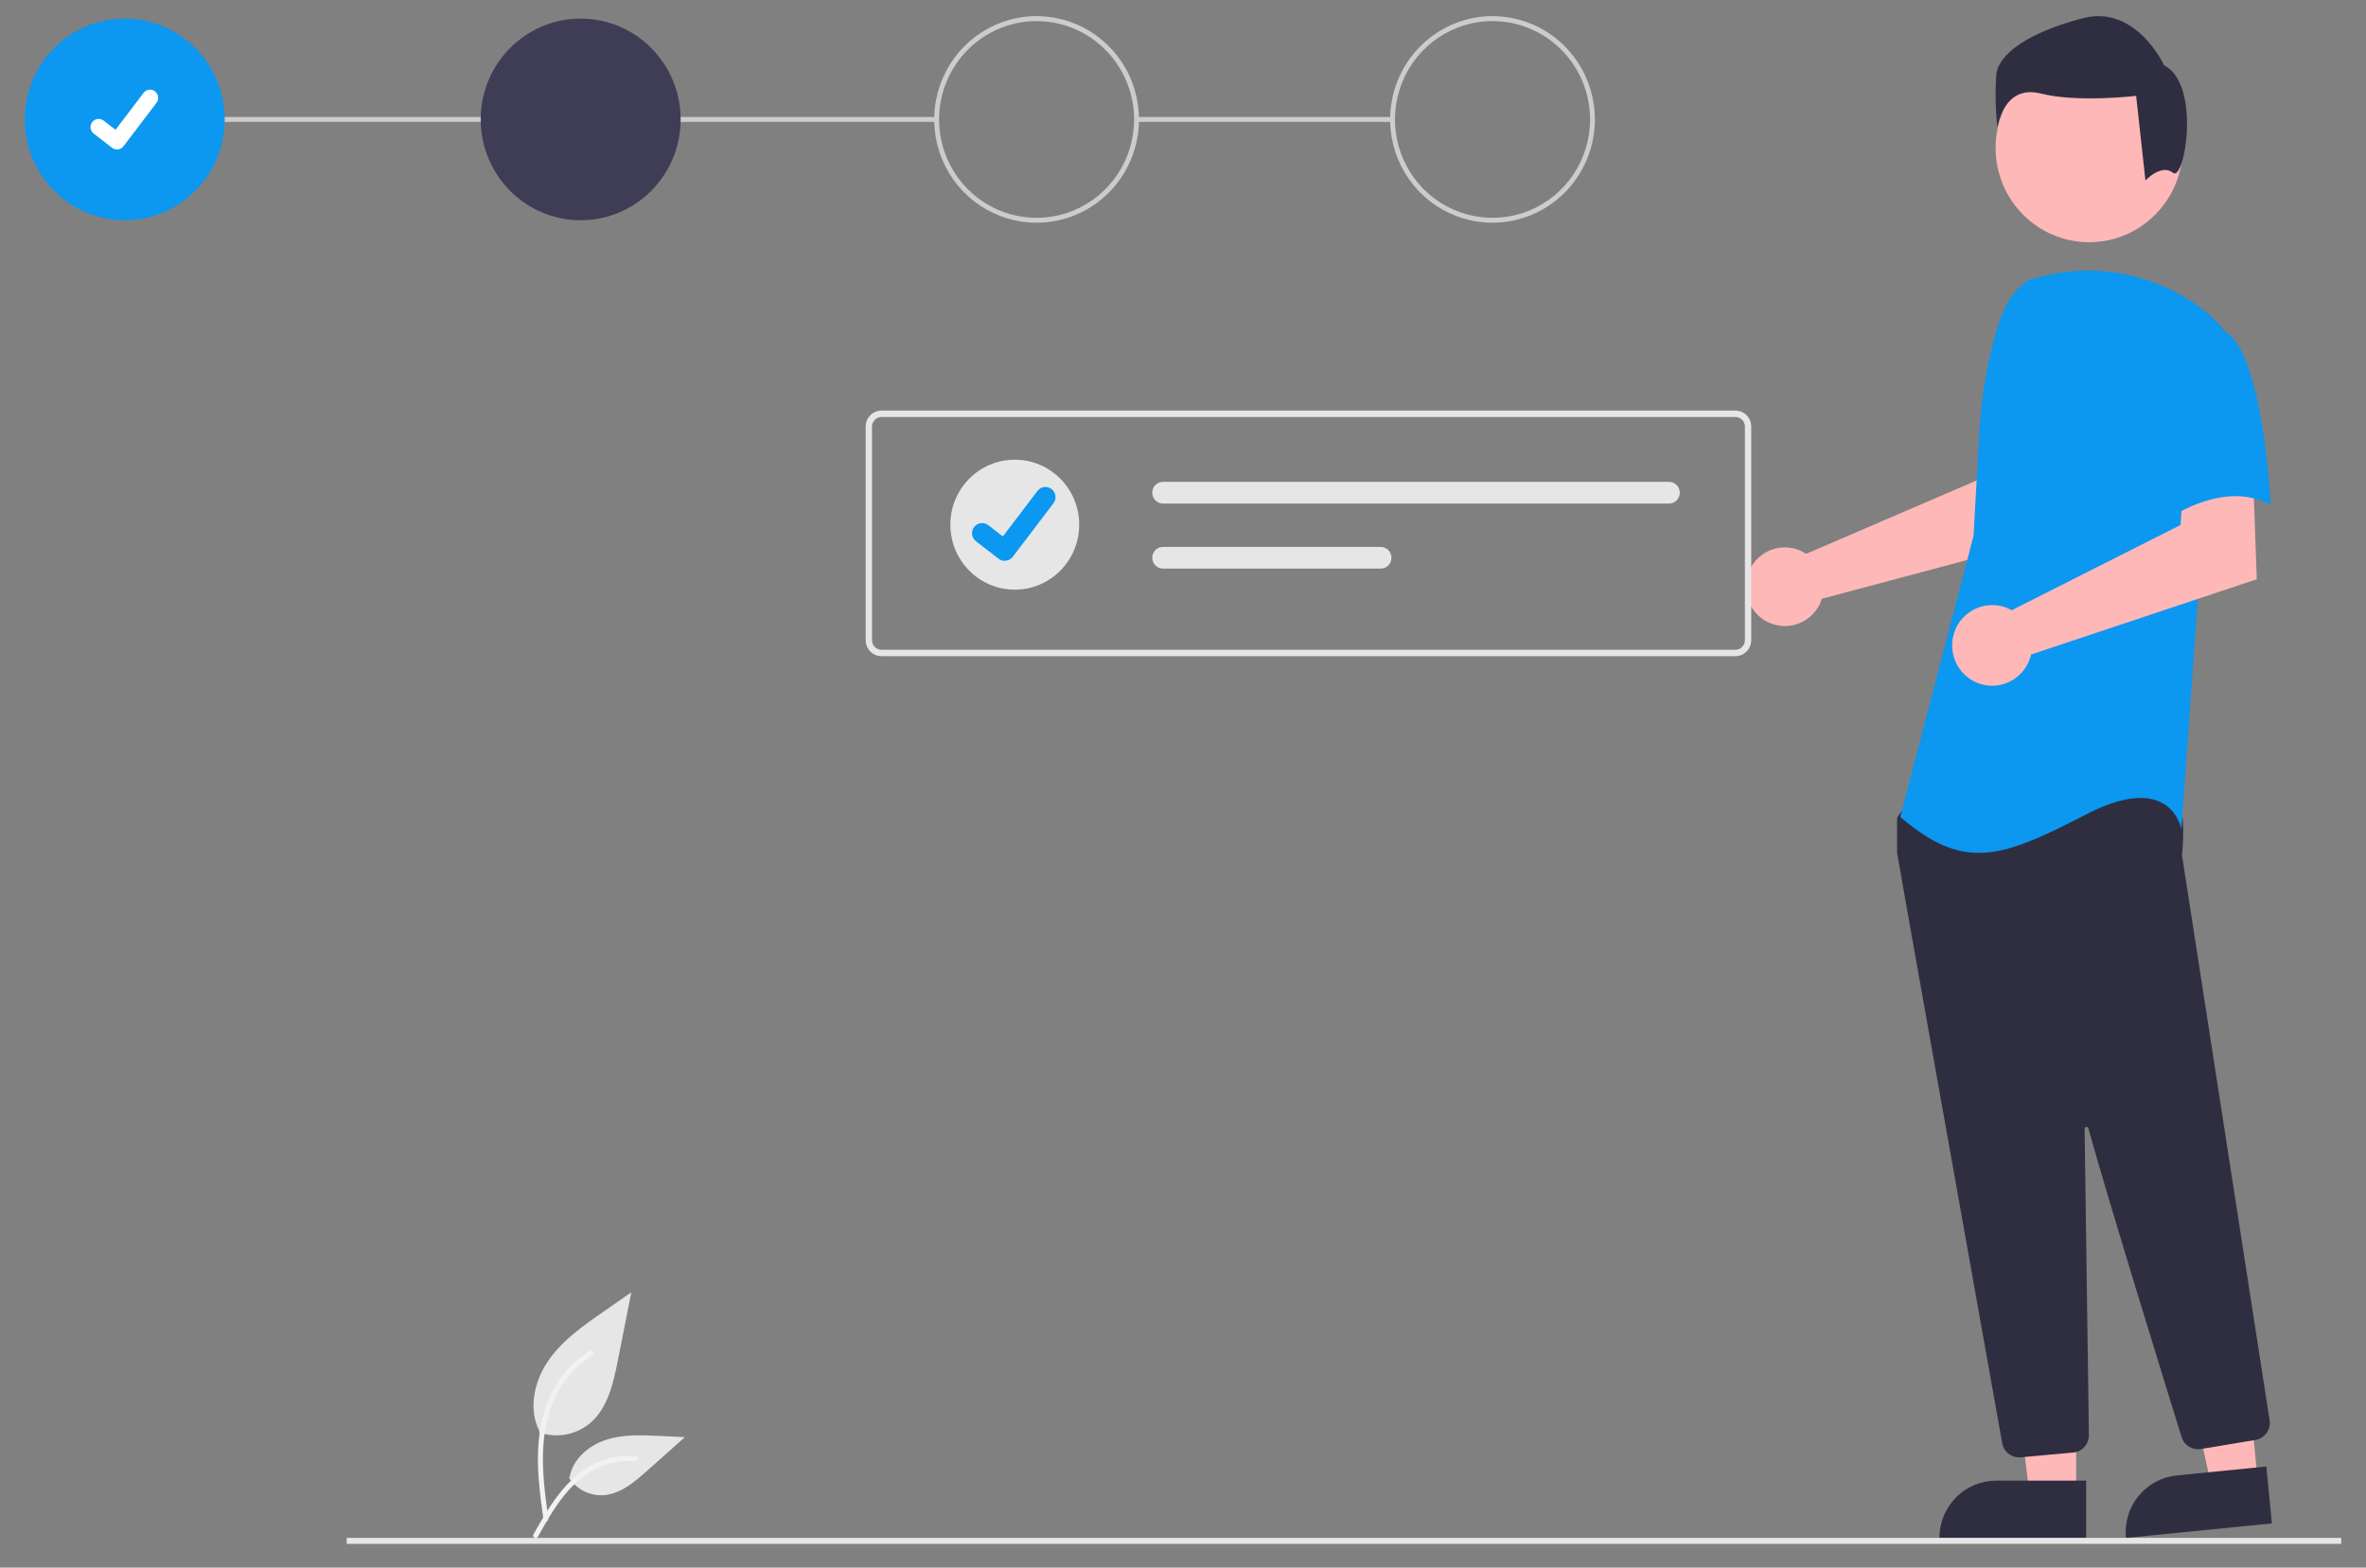 <svg fill="none" height="55" viewBox="0 0 83 55" width="83" xmlns="http://www.w3.org/2000/svg">
    <rect x="0" y="0" width="83" height="55" fill="#808080" stroke="none"/>
    <path d="m48.852 4.104h-8.981v.173h8.981z" fill="#ccc"/>
    <path d="m32.858 4.104h-28.482v.173h28.482z" fill="#ccc"/>
    <path d="m4.376 7.727c1.937 0 3.507-1.584 3.507-3.537s-1.57-3.537-3.507-3.537-3.507 1.584-3.507 3.537 1.57 3.537 3.507 3.537z"
          fill="#0c97f0"/>
    <path d="m20.37 7.727c1.937 0 3.507-1.584 3.507-3.537s-1.57-3.537-3.507-3.537c-1.937 0-3.507 1.584-3.507 3.537s1.57 3.537 3.507 3.537z"
          fill="#3f3d56"/>
    <path d="m36.364 7.814c-.711 0-1.405-.213-1.996-.611-.591-.398-1.051-.964-1.323-1.626s-.343-1.391-.204-2.094c.139-.703.481-1.349.983-1.855s1.143-.852 1.839-.992c.697-.14 1.419-.068 2.076.206.656.274 1.217.739 1.612 1.335.395.596.605 1.297.605 2.013 0 .961-.379 1.883-1.052 2.562s-1.587 1.061-2.54 1.061zm0-7.075c-.677 0-1.338.202-1.901.582-.563.379-1.001.918-1.26 1.549-.259.631-.327 1.325-.195 1.994.132.669.458 1.284.936 1.767.478.483 1.088.811 1.752.945.664.133 1.352.065 1.977-.196.625-.261 1.159-.704 1.535-1.271.376-.568.577-1.235.577-1.917 0-.915-.36-1.793-1.002-2.44-.642-.647-1.512-1.011-2.419-1.011z"
          fill="#ccc"/>
    <path d="m52.358 7.814c-.711 0-1.405-.213-1.996-.611s-1.051-.964-1.323-1.626-.343-1.391-.204-2.094c.139-.703.481-1.349.983-1.855s1.143-.852 1.839-.992c.697-.14 1.419-.068 2.075.206.656.274 1.218.739 1.612 1.335.395.596.605 1.297.605 2.013 0 .961-.378 1.883-1.052 2.562s-1.587 1.061-2.54 1.061zm0-7.075c-.677 0-1.338.202-1.901.582-.563.379-1.001.918-1.26 1.549-.259.631-.327 1.325-.195 1.994.132.669.458 1.284.936 1.767.478.483 1.088.811 1.752.945.664.133 1.351.065 1.977-.196.625-.261 1.159-.704 1.536-1.271.376-.568.577-1.235.577-1.917 0-.453-.088-.902-.26-1.321-.172-.419-.424-.799-.742-1.12s-.695-.575-1.11-.748c-.415-.173-.86-.263-1.309-.263z"
          fill="#ccc"/>
    <path d="m4.106 5.244c-.062 0-.122-.02-.171-.057l-.003-.002-.644-.497c-.06-.047-.1-.115-.11-.191s.01-.153.057-.213c.046-.061.114-.1.19-.11.075-.01.151.011.211.057l.417.322.985-1.296c.046-.061.114-.1.189-.11.075-.01.151.011.211.057l-.006.009.006-.009c.06.047.099.115.109.191s-.01.153-.057.213l-1.159 1.524c-.027.035-.061.064-.101.083-.04.02-.083.03-.127.029z"
          fill="#fff"/>
    <path d="m63.172 19.325c.066.03.129.066.189.106l5.993-2.58.214-1.592 2.394-.015-.141 3.653-7.91 2.11c-.017.055-.037.11-.06.163-.114.246-.298.453-.529.594-.23.141-.497.21-.766.199-.269-.011-.529-.102-.747-.262s-.384-.381-.478-.636c-.094-.255-.111-.532-.049-.797s.2-.505.397-.691c.197-.186.444-.309.709-.353s.539-.009.785.102z"
          fill="#feb8b8"/>
    <path d="m72.832 52.42h-1.638l-.779-6.373h2.417z" fill="#feb8b8"/>
    <path d="m70.024 51.948h3.159v2.006h-5.148c0-.532.21-1.042.583-1.419s.879-.588 1.407-.588z"
          fill="#2f2e41"/>
    <path d="m79.203 51.954-1.63.162-1.395-6.266 2.406-.238z" fill="#feb8b8"/>
    <path d="m76.361 51.764 3.143-.312.195 1.996-5.122.509c-.052-.529.107-1.058.442-1.469.335-.411.817-.672 1.342-.724z"
          fill="#2f2e41"/>
    <path d="m73.288 8.498c1.812 0 3.282-1.482 3.282-3.31 0-1.828-1.469-3.31-3.282-3.31-1.812 0-3.282 1.482-3.282 3.31 0 1.828 1.469 3.31 3.282 3.31z"
          fill="#feb8b8"/>
    <path d="m70.828 51.132c-.141 0-.277-.05-.385-.141-.108-.091-.18-.218-.205-.358-.847-4.747-3.619-20.271-3.686-20.701-.002-.01-.002-.02-.002-.03v-1.158c-0-.042.013-.083.037-.117l.366-.517c.017-.025.04-.045.067-.06s.056-.023.086-.024c2.088-.099 8.923-.388 9.253.028.332.418.214 1.686.187 1.935l.001.026 3.071 19.813c.024.158-.015.319-.108.449-.093.13-.233.217-.389.243l-1.918.319c-.143.023-.289-.006-.412-.083-.123-.076-.215-.195-.259-.334-.593-1.912-2.583-8.345-3.272-10.835-.004-.016-.013-.031-.027-.04-.014-.009-.031-.013-.047-.011-.017.003-.032.011-.042.024-.011.013-.016.03-.015.046.035 2.373.118 8.427.147 10.518l.003.225c.001.152-.054.3-.155.413-.101.113-.241.184-.391.198l-1.85.169c-.019.002-.037.002-.056.002z"
          fill="#2f2e41"/>
    <path d="m71.206 9.8c-.573.343-.915.974-1.112 1.618-.364 1.189-.583 2.418-.653 3.661l-.208 3.72-2.573 9.862c2.23 1.903 3.516 1.471 6.518-.086 3.002-1.557 3.345.519 3.345.519l.6-8.391.858-9.169c-.193-.234-.41-.445-.65-.63-.793-.622-1.715-1.054-2.697-1.264-.982-.21-1.999-.193-2.974.051z"
          fill="#0c97f0"/>
    <path d="m70.37 21.316c.069.026.136.058.2.094l5.926-2.992.098-1.621 2.444-.17.131 3.695-7.918 2.642c-.065.28-.212.533-.423.727-.211.193-.475.317-.757.355-.282.038-.57-.011-.823-.142-.254-.131-.462-.336-.597-.589s-.191-.541-.16-.827c.031-.286.148-.555.335-.772.187-.217.435-.371.711-.443.276-.071.567-.056.834.043z"
          fill="#feb8b8"/>
    <path d="m77.937 11.573c1.458.519 1.715 6.143 1.715 6.143-1.715-.952-3.773.606-3.773.606s-.429-1.471-.943-3.374c-.155-.535-.174-1.102-.054-1.646.12-.544.374-1.05.74-1.468 0 0 .858-.779 2.316-.26z"
          fill="#0c97f0"/>
    <path d="m76.23 6.062c-.409-.33-.967.27-.967.27l-.327-2.969s-2.044.247-3.353-.083-1.513 1.197-1.513 1.197c-.068-.616-.081-1.237-.041-1.856.082-.742 1.145-1.485 3.026-1.98 1.881-.495 2.862 1.65 2.862 1.65 1.309.659.722 4.102.313 3.771z"
          fill="#2f2e41"/>
    <path d="m82.131 53.955h-69.97v.21h69.97z" fill="#e6e6e6"/>
    <path d="m18.911 50.253c.299.106.621.133.933.077.312-.056.606-.191.851-.394.625-.529.821-1.401.98-2.208l.472-2.388-.987.686c-.71.493-1.436 1.002-1.928 1.717-.492.714-.706 1.69-.311 2.462"
          fill="#e6e6e6"/>
    <path d="m19.063 53.31c-.124-.913-.252-1.839-.165-2.762.077-.82.325-1.621.83-2.277.268-.348.594-.646.964-.881.096-.061.185.093.089.154-.639.407-1.134 1.009-1.413 1.719-.307.789-.357 1.649-.304 2.487.032.507.1 1.01.168 1.513.005.023.002.047-.009.067-.011.02-.03.035-.052.043-.022.006-.047.003-.067-.009-.02-.012-.035-.031-.042-.054z"
          fill="#f2f2f2"/>
    <path d="m19.958 51.843c.128.197.305.357.512.465s.439.16.673.152c.6-.029 1.1-.451 1.55-.852l1.332-1.186-.881-.043c-.634-.031-1.284-.059-1.888.138s-1.161.672-1.271 1.302"
          fill="#e6e6e6"/>
    <path d="m18.712 53.836c.598-1.068 1.292-2.255 2.532-2.634.345-.105.706-.143 1.065-.111.113.01.085.186-.029.176-.601-.05-1.202.11-1.7.454-.479.329-.852.786-1.168 1.272-.194.297-.367.607-.54.916-.055.099-.217.028-.161-.073z"
          fill="#f2f2f2"/>
    <g fill="#e6e6e6">
        <path d="m60.879 23.021h-29.956c-.147-0-.288-.059-.392-.164-.104-.105-.162-.247-.163-.396v-7.496c0-.148.059-.291.163-.396.104-.105.245-.164.392-.164h29.956c.147 0.0.288.059.392.164s.163.247.163.396v7.496c-0.0.148-.059.291-.163.396s-.245.164-.392.164zm-29.956-8.391c-.088 0-.173.036-.235.099-.062.063-.098.148-.098.237v7.496c0.0.089.035.174.098.237.062.063.147.098.235.098h29.956c.088-0.0.173-.035.235-.098.062-.063.098-.148.098-.237v-7.496c-0-.089-.035-.174-.098-.237-.062-.063-.147-.098-.235-.099z"/>
        <path d="m40.797 16.906c-.1 0-.196.04-.266.111-.071.071-.11.168-.11.269 0 .101.04.197.11.269.071.071.166.111.266.111h17.755c.1 0 .196-.04.266-.111.071-.071.11-.168.11-.269 0-.101-.04-.197-.11-.269-.071-.071-.167-.111-.266-.111z"/>
        <path d="m40.797 19.188c-.1 0-.196.04-.266.111-.071.071-.11.168-.11.269 0 .101.04.197.11.269.071.071.166.111.266.111h7.64c.1 0 .196-.04.266-.111.071-.071.11-.168.11-.269 0-.101-.04-.197-.11-.269-.071-.071-.166-.111-.266-.111z"/>
        <path d="m35.599 20.688c1.248 0 2.26-1.02 2.26-2.28 0-1.259-1.012-2.28-2.26-2.28s-2.26 1.021-2.26 2.28c0 1.259 1.012 2.28 2.26 2.28z"/>
    </g>
    <path d="m35.244 19.676c-.076 0-.15-.025-.21-.071l-.004-.003-.793-.612c-.074-.057-.123-.142-.135-.236-.012-.093.013-.188.07-.263s.141-.124.234-.136c.093-.012.187.013.261.07l.514.397 1.214-1.598c.057-.075.141-.124.234-.136.093-.012.186.013.26.07l-.007.011.008-.011c.074.058.123.142.135.236s-.013.188-.07.263l-1.428 1.879c-.033.043-.075.078-.124.102-.049.024-.102.036-.156.036z"
          fill="#0c97f0"/>
</svg>